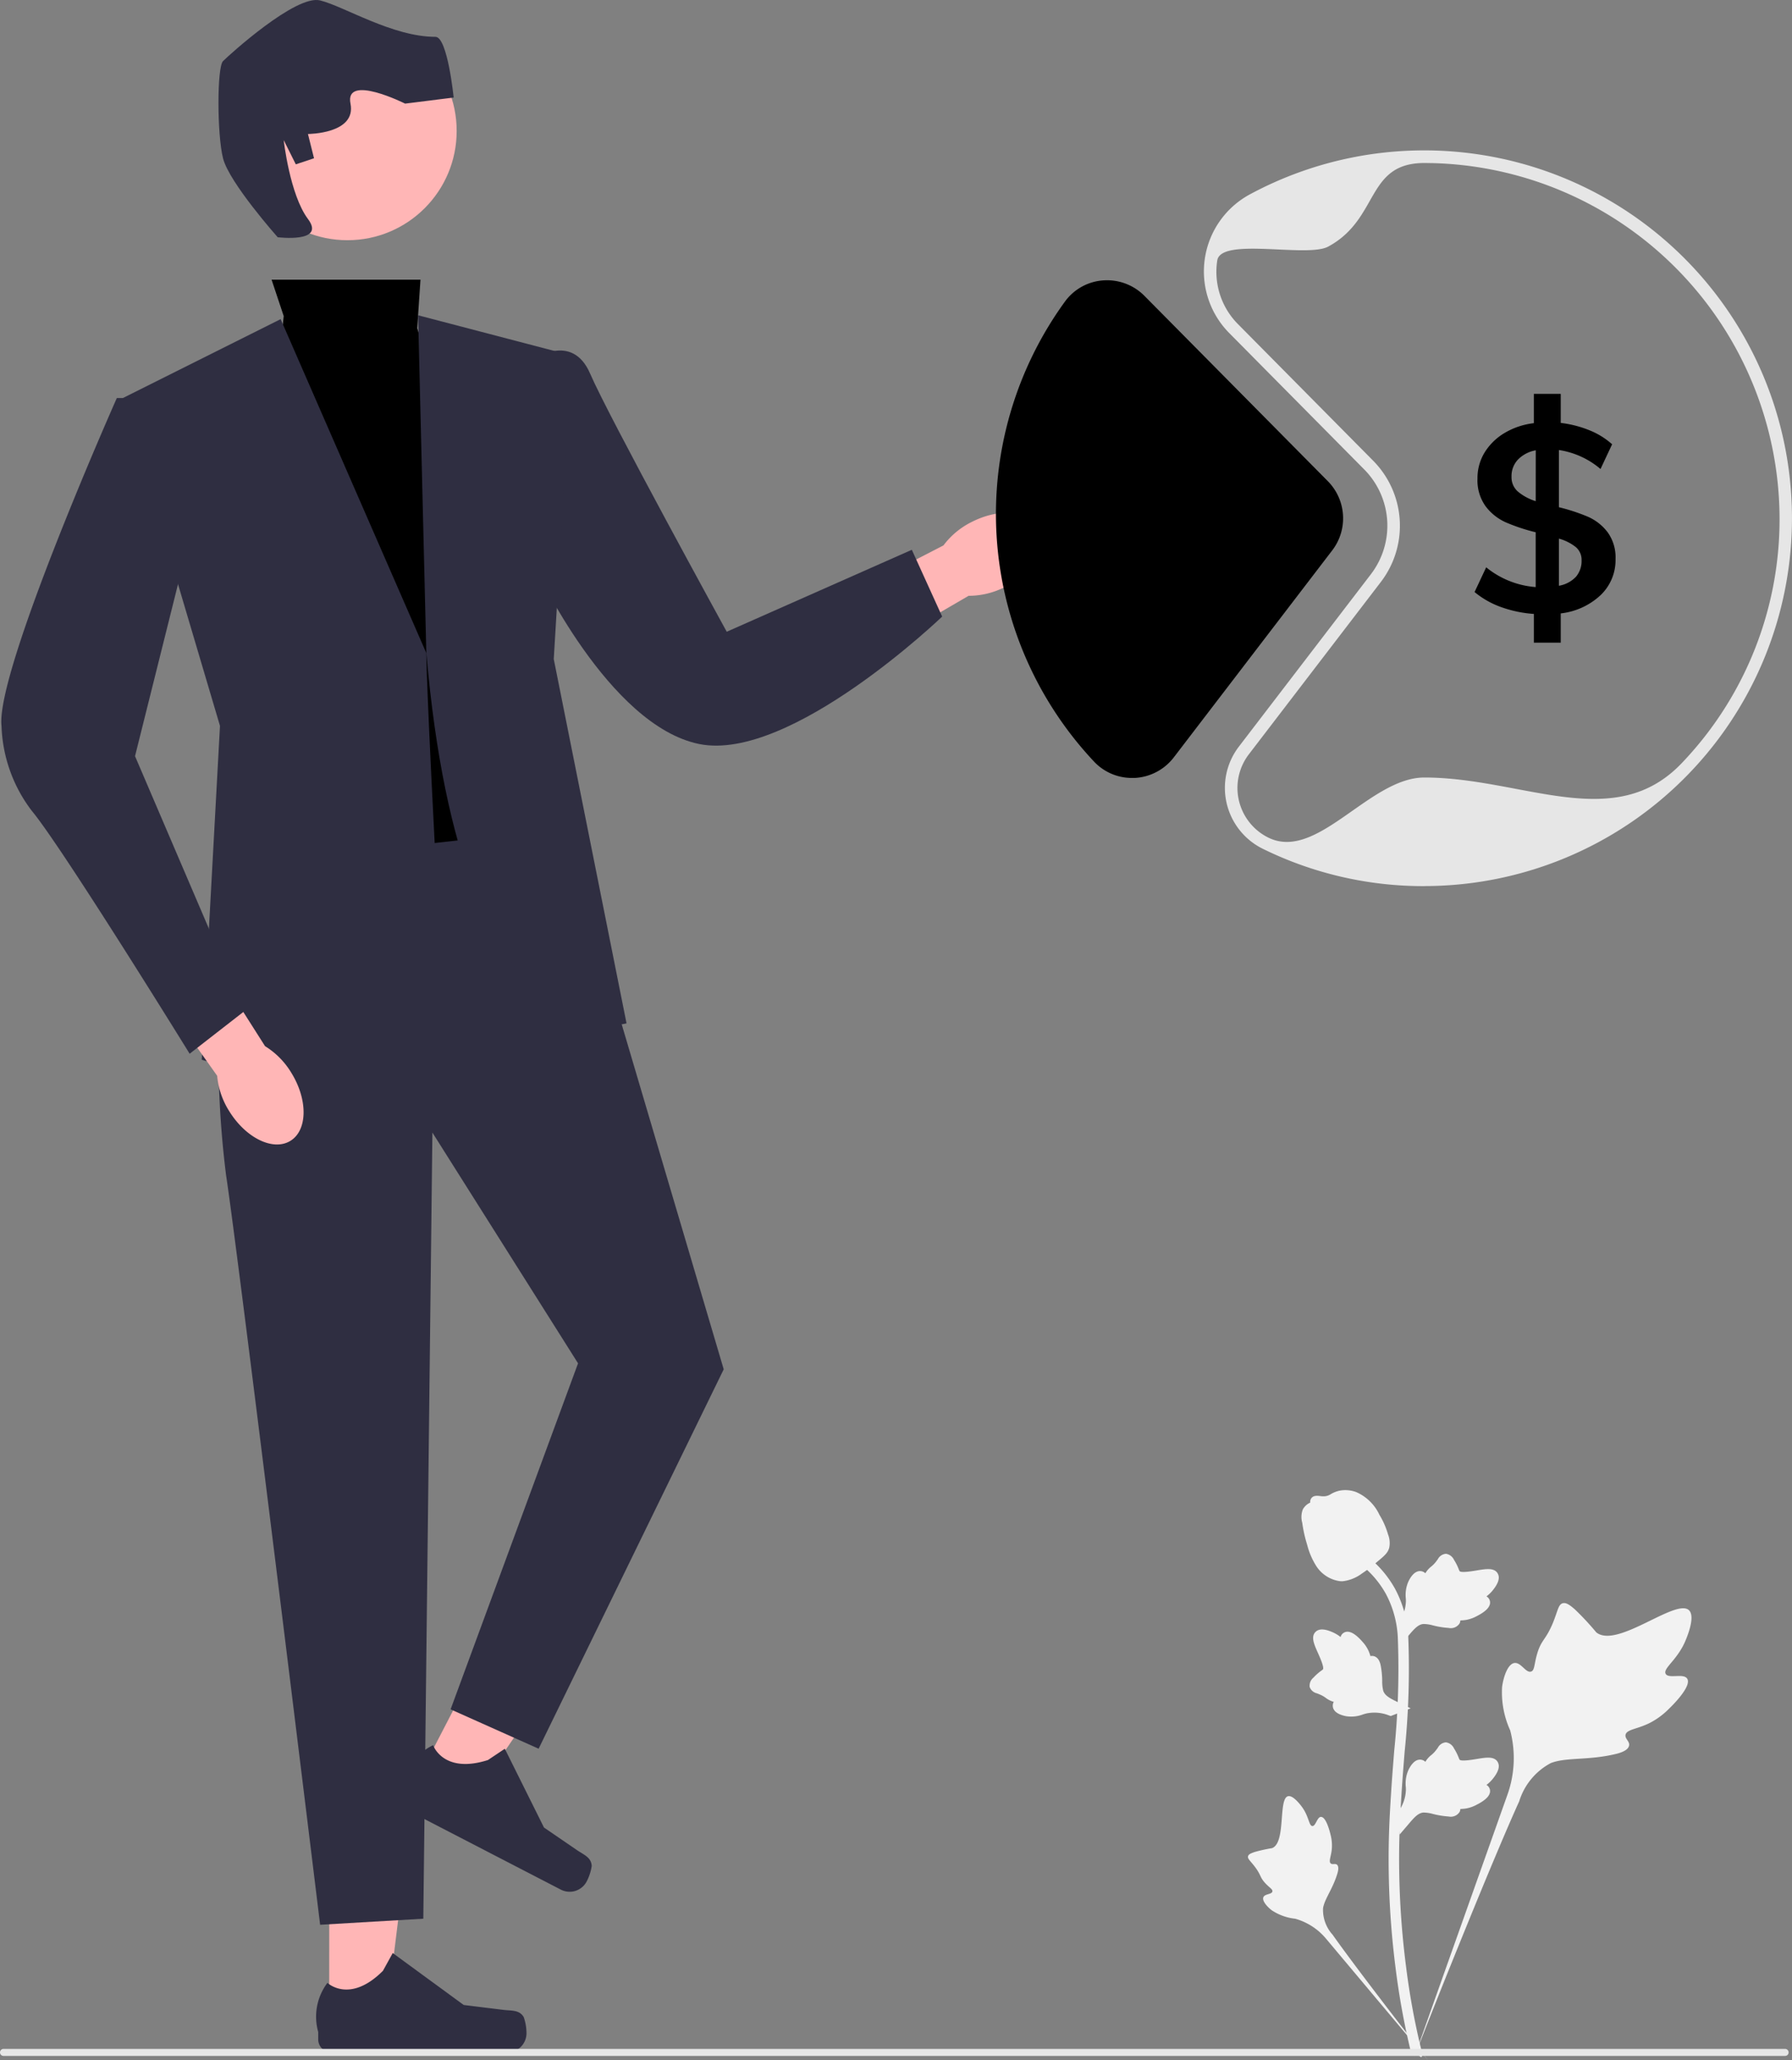<svg id="undraw_statistic_chart_re_w0pk" xmlns="http://www.w3.org/2000/svg" width="130.511" height="150" viewBox="0 0 130.511 150">
  <rect x="0" y="0" width="130.511" height="150" fill="#808080" stroke="none"/>
  <g id="그룹_4" data-name="그룹 4" transform="translate(90.888 108.486)">
    <path id="패스_164" data-name="패스 164" d="M358.317,389.025c-.257-.433-1.368.031-1.573-.363s.829-.989,1.419-2.352c.106-.246.777-1.8.281-2.274-.941-.906-5.246,2.834-6.753,1.61a20.129,20.129,0,0,0-1.562-1.676c-.4-.346-.639-.5-.872-.445-.331.083-.357.525-.711,1.4-.532,1.3-.846,1.226-1.156,2.267-.23.773-.177,1.222-.448,1.31-.383.124-.735-.7-1.221-.622s-.795,1.029-.889,1.744a6.694,6.694,0,0,0,.588,3.156,7.927,7.927,0,0,1-.212,4.725l-6.78,19.1c1.5-3.92,5.83-14.664,7.651-18.657a4.729,4.729,0,0,1,2.3-2.783c1.147-.444,2.723-.179,4.732-.663.235-.057.886-.222.968-.605.068-.317-.315-.493-.256-.79.079-.4.832-.4,1.758-.862a5.477,5.477,0,0,0,1.409-1.039c.105-.1,1.672-1.6,1.33-2.178h0Z" transform="translate(-326.323 -375.285)" fill="#f2f2f2"/>
    <path id="패스_165" data-name="패스 165" d="M303.973,431.21c-.287,0-.38.681-.632.667s-.246-.692-.745-1.375c-.09-.123-.657-.9-1.035-.794-.716.2-.123,3.393-1.158,3.779a11.462,11.462,0,0,0-1.273.283c-.285.1-.431.169-.47.3-.055.186.155.327.479.752.487.637.358.769.779,1.221.313.336.549.44.513.6-.05.224-.554.16-.658.42s.276.687.6.94a3.81,3.81,0,0,0,1.719.622,4.513,4.513,0,0,1,2.258,1.468l7.419,8.839c-1.492-1.866-5.515-7.093-6.949-9.139a2.693,2.693,0,0,1-.7-1.931c.113-.691.7-1.388,1.04-2.514.04-.131.147-.5-.018-.65-.136-.125-.333.012-.462-.1-.172-.154.042-.525.084-1.111a3.119,3.119,0,0,0-.1-.991c-.019-.081-.3-1.283-.685-1.281h0Z" transform="translate(-298.651 -407.414)" fill="#f2f2f2"/>
    <path id="패스_166" data-name="패스 166" d="M334.544,423.549l-.173-1.542.079-.117a2.854,2.854,0,0,0,.554-1.57c0-.08,0-.159-.007-.241a2.412,2.412,0,0,1,.175-1.188c.117-.26.445-.862.939-.787a.559.559,0,0,1,.31.151l.035-.055a1.7,1.7,0,0,1,.393-.432,1.984,1.984,0,0,0,.329-.333c.064-.08.114-.15.156-.209a.724.724,0,0,1,.589-.387.773.773,0,0,1,.588.447,3.715,3.715,0,0,1,.341.675,1.165,1.165,0,0,0,.058.133c.1.149.925.01,1.235-.041.7-.116,1.3-.217,1.548.223.178.314.046.73-.4,1.268a2.519,2.519,0,0,1-.422.395.516.516,0,0,1,.248.324h0c.094.374-.228.748-.955,1.115a2.568,2.568,0,0,1-.764.273,3,3,0,0,1-.429.038.507.507,0,0,1-.063.229.763.763,0,0,1-.794.319,6.229,6.229,0,0,1-1.124-.181,2.727,2.727,0,0,0-.71-.106c-.351.028-.621.309-.938.673l-.792.926Z" transform="translate(-323.501 -398.469)" fill="#f2f2f2"/>
    <path id="패스_167" data-name="패스 167" d="M320.751,395.564l-1.448.558-.133-.047a2.854,2.854,0,0,0-1.659-.137c-.077.02-.153.044-.231.068a2.413,2.413,0,0,1-1.193.132c-.281-.047-.946-.212-1-.709a.559.559,0,0,1,.068-.338l-.062-.02a1.7,1.7,0,0,1-.517-.27,1.986,1.986,0,0,0-.406-.234c-.093-.042-.174-.072-.241-.1A.724.724,0,0,1,313.4,394a.773.773,0,0,1,.283-.682,3.72,3.72,0,0,1,.566-.5,1.171,1.171,0,0,0,.114-.089c.118-.136-.225-.9-.353-1.184-.289-.644-.539-1.2-.177-1.554.259-.252.694-.229,1.33.07a2.519,2.519,0,0,1,.489.308.516.516,0,0,1,.25-.322h0c.338-.186.782.03,1.321.641a2.567,2.567,0,0,1,.458.67,3,3,0,0,1,.145.4.508.508,0,0,1,.237,0c.259.064.435.293.511.687a6.23,6.23,0,0,1,.11,1.133,2.727,2.727,0,0,0,.078.713c.116.332.457.522.889.737l1.1.531Z" transform="translate(-308.906 -379.667)" fill="#f2f2f2"/>
    <path id="패스_168" data-name="패스 168" d="M334.544,378.442l-.173-1.542.079-.117a2.854,2.854,0,0,0,.554-1.57c0-.08,0-.159-.007-.241a2.412,2.412,0,0,1,.175-1.188c.117-.26.445-.862.939-.787a.559.559,0,0,1,.31.151l.035-.055a1.7,1.7,0,0,1,.393-.432,1.984,1.984,0,0,0,.329-.333c.064-.08.114-.15.156-.209a.724.724,0,0,1,.589-.387.773.773,0,0,1,.588.447,3.715,3.715,0,0,1,.341.675,1.168,1.168,0,0,0,.058.133c.1.149.925.01,1.235-.041.7-.116,1.3-.217,1.548.223.178.314.046.73-.4,1.268a2.519,2.519,0,0,1-.422.395.516.516,0,0,1,.248.324h0c.094.374-.228.748-.955,1.115a2.568,2.568,0,0,1-.764.273,3,3,0,0,1-.429.038.507.507,0,0,1-.063.229.763.763,0,0,1-.794.319,6.226,6.226,0,0,1-1.124-.181,2.727,2.727,0,0,0-.71-.106c-.351.028-.621.309-.938.673l-.792.926Z" transform="translate(-323.501 -367.09)" fill="#f2f2f2"/>
    <path id="패스_169" data-name="패스 169" d="M330.069,408.809l-.323-.2-.078-.373.078.373-.377.043c-.006-.035-.026-.115-.057-.241a53.94,53.94,0,0,1-1.112-6.094,62.119,62.119,0,0,1-.5-7.051c-.035-2.376.077-4.174.168-5.62.068-1.09.151-2.129.232-3.14a58.712,58.712,0,0,0,.268-8.08,7.486,7.486,0,0,0-.871-3.341,7.094,7.094,0,0,0-1.822-2.137l.475-.6a7.869,7.869,0,0,1,2.016,2.368,8.2,8.2,0,0,1,.964,3.667,59.288,59.288,0,0,1-.27,8.18c-.08,1.008-.163,2.041-.231,3.127-.089,1.432-.2,3.215-.166,5.56a61.374,61.374,0,0,0,.5,6.965,53.09,53.09,0,0,0,1.1,6.01c.089.363.107.439.016.582Z" transform="translate(-317.448 -367.517)" fill="#f2f2f2"/>
    <path id="패스_170" data-name="패스 170" d="M314.4,363.114c-.031,0-.063,0-.095,0a2.438,2.438,0,0,1-1.788-1.155,5.333,5.333,0,0,1-.638-1.519,9.52,9.52,0,0,1-.351-1.575,1.546,1.546,0,0,1,.042-.984,1.164,1.164,0,0,1,.537-.491.431.431,0,0,1,.03-.225c.13-.318.476-.276.662-.256a1.873,1.873,0,0,0,.34.021.959.959,0,0,0,.471-.159,2.121,2.121,0,0,1,.638-.251,2.274,2.274,0,0,1,1.2.1,3.342,3.342,0,0,1,1.7,1.659,5.824,5.824,0,0,1,.629,1.434,1.706,1.706,0,0,1,.086.952c-.094.364-.315.573-.878,1.033a10.228,10.228,0,0,1-1.136.87,2.866,2.866,0,0,1-1.451.554Z" transform="translate(-307.572 -356.475)" fill="#f2f2f2"/>
  </g>
  <g id="그룹_7" data-name="그룹 7" transform="translate(0.094 0)">
    <path id="b-545" d="M210.409,128.071c2.063-1.031,3.2-2.932,2.547-4.245s-2.861-1.541-4.925-.509a5.773,5.773,0,0,0-2.106,1.732l-8.687,4.481,2.189,4.032,8.331-4.845A5.773,5.773,0,0,0,210.409,128.071Z" transform="translate(-137.308 -85.338)" fill="#ffb6b6"/>
    <g id="그룹_5" data-name="그룹 5" transform="translate(22.927 131.009)">
      <path id="패스_171" data-name="패스 171" d="M78.788,446.436h4.135l1.967-15.95h-6.1Z" transform="translate(-77.831 -430.486)" fill="#ffb6b6"/>
      <path id="패스_172" data-name="패스 172" d="M90.769,471.923h0a3.551,3.551,0,0,1,.2,1.169h0a1.4,1.4,0,0,1-1.4,1.4H76.757a.957.957,0,0,1-.957-.957v-.533a4.093,4.093,0,0,1,.671-3.577s1.621,1.546,4.043-.876l.714-1.294,5.17,3.781,2.866.353c.627.077,1.183-.012,1.505.531h0Z" transform="translate(-75.646 -456.067)" fill="#2f2e41"/>
    </g>
    <g id="그룹_6" data-name="그룹 6" transform="translate(28.857 115.257)">
      <path id="패스_173" data-name="패스 173" d="M100.126,392.89l3.672,1.9,9.08-13.26-5.42-2.806Z" transform="translate(-98.606 -378.726)" fill="#ffb6b6"/>
      <path id="패스_174" data-name="패스 174" d="M109.277,426.3h0a3.55,3.55,0,0,1-.363,1.128h0a1.4,1.4,0,0,1-1.892.6L95.65,422.146a.957.957,0,0,1-.41-1.29l.245-.473a4.093,4.093,0,0,1,2.24-2.868s.729,2.119,3.993,1.081l1.229-.821,2.853,5.735,2.383,1.631c.521.357,1.056.533,1.093,1.164Z" transform="translate(-95.133 -405.709)" fill="#2f2e41"/>
    </g>
    <path id="패스_175" data-name="패스 175" d="M63.981,66.908H74.825l-.237,3.536L81.66,92.985l1.326,15.027-13.259,2.21L63.539,82.377,64.865,69.56Z" transform="translate(-44.296 -46.546)"/>
    <path id="패스_176" data-name="패스 176" d="M40.9,76.348,29.409,82.094l7.072,23.867L35.155,130.27s18.121,5.746,17.237-10.607-.884-19.005-.884-19.005L40.9,76.348Z" transform="translate(-20.554 -53.113)" fill="#2f2e41"/>
    <path id="패스_177" data-name="패스 177" d="M127.44,84.549s2.873-2.093,4.2,1,9.945,18.784,9.945,18.784l13.48-5.967,2.21,4.862s-11.049,10.607-17.679,9.282-11.933-12.817-11.933-12.817l-.221-15.144Z" transform="translate(-88.751 -58.337)" fill="#2f2e41"/>
    <path id="패스_178" data-name="패스 178" d="M52.394,210.717a71.035,71.035,0,0,0,.442,12.817c.884,5.746,6.851,54.584,6.851,54.584l7.514-.442.663-57.236,10.607,16.8-9.282,25.193L75.6,265.3l13.48-27.624L79.8,206.3l-2.652-7.956-19.889,2.21-4.862,10.166Z" transform="translate(-36.466 -137.98)" fill="#2f2e41"/>
    <path id="패스_179" data-name="패스 179" d="M115.239,126.977s-11.933,3.536-14.585-26.961l-.6-24.589,11.207,2.932-1.326,22.1,5.3,26.519Z" transform="translate(-69.699 -52.472)" fill="#2f2e41"/>
    <circle id="타원_47" data-name="타원 47" cx="7.956" cy="7.956" r="7.956" transform="translate(17.253 1.578)" fill="#ffb6b6"/>
    <path id="패스_180" data-name="패스 180" d="M56.592,17.268s-3.536-3.978-3.978-5.746-.442-6.63,0-7.072,5.3-4.862,7.072-4.42,5.272,2.652,8.4,2.652c.884,0,1.326,4.42,1.326,4.42l-3.536.442s-4.42-2.21-3.978,0S58.8,9.755,58.8,9.755l.442,1.768-1.326.442L57.034,10.2s.442,3.978,1.768,5.746-2.21,1.326-2.21,1.326Z" transform="translate(-36.466 0)" fill="#2f2e41"/>
    <path id="c-546" d="M40.109,236.164c1.213,1.962,3.209,2.927,4.457,2.154s1.277-2.988.063-4.951a5.773,5.773,0,0,0-1.915-1.941l-5.244-8.248-3.818,2.544,5.575,7.861a5.773,5.773,0,0,0,.881,2.581Z" transform="translate(-23.505 -155.258)" fill="#ffb6b6"/>
    <path id="패스_181" data-name="패스 181" d="M10.934,95.228H8.724S-.115,115.117.327,119.1a10.737,10.737,0,0,0,2.21,6.188c2.21,2.652,11.491,17.679,11.491,17.679l3.978-3.094L10.05,121.3l4.862-19.447-3.978-6.63Z" transform="translate(-0.31 -66.247)" fill="#2f2e41"/>
  </g>
  <path id="패스_182" data-name="패스 182" d="M130.265,490.432h0a.256.256,0,0,1-.256.256H.256A.256.256,0,0,1,0,490.432H0a.256.256,0,0,1,.256-.256H130.009A.256.256,0,0,1,130.265,490.432Z" transform="translate(0 -341.001)" fill="#e6e6e6"/>
  <path id="패스_183" data-name="패스 183" d="M248.248,103.3a3.775,3.775,0,0,1-2.755-1.187,26.313,26.313,0,0,1-2.119-33.5,3.767,3.767,0,0,1,2.767-1.537,3.832,3.832,0,0,1,3.022,1.128l13.364,13.5a3.84,3.84,0,0,1,.318,5.017L251.3,101.8a3.833,3.833,0,0,1-2.854,1.5q-.1,0-.194,0Z" transform="translate(-165.811 -46.66)"/>
  <path id="패스_184" data-name="패스 184" d="M304.151,89.561A26.493,26.493,0,0,1,292.4,86.847,4.943,4.943,0,0,1,290.65,79.4l9.624-12.562a5.815,5.815,0,0,0-.482-7.6l-9.852-9.951a6.376,6.376,0,0,1,1.524-10.1,26.782,26.782,0,1,1,12.687,50.37Zm.01-52.649c-4.286,0-3.26,4.065-7.009,6.087-1.539.829-7.822-.71-8.079,1.015a5.4,5.4,0,0,0,1.517,4.636l9.852,9.951A6.732,6.732,0,0,1,301,67.4l-9.624,12.562a4.03,4.03,0,0,0,1.426,6.07c3.551,1.739,7.37-4.379,11.35-4.379,7.167,0,13.832,4.135,18.767-1.065a25.672,25.672,0,0,0,7.065-19.2A25.942,25.942,0,0,0,304.7,36.918c-.181,0-.362-.006-.542-.006Z" transform="translate(-200.421 -25.044)" fill="#e6e6e6"/>
  <path id="패스_185" data-name="패스 185" d="M571.681,278.565a3.643,3.643,0,0,0-1.418-1.123,13.78,13.78,0,0,0-2.132-.7v-4.165a6.067,6.067,0,0,1,3.031,1.382l.845-1.8a5.591,5.591,0,0,0-1.649-1.019,8.106,8.106,0,0,0-2.093-.537V268.49h-1.958v2.132a5.361,5.361,0,0,0-2.139.718,4.252,4.252,0,0,0-1.45,1.421,3.57,3.57,0,0,0-.516,1.891,3.231,3.231,0,0,0,.594,2.023,3.762,3.762,0,0,0,1.478,1.172,13.666,13.666,0,0,0,2.168.718v3.991a6.48,6.48,0,0,1-3.607-1.439l-.845,1.8a6.375,6.375,0,0,0,1.929,1.094,8.858,8.858,0,0,0,2.388.5v2.093h1.958v-2.132a5.067,5.067,0,0,0,2.907-1.333,3.524,3.524,0,0,0,1.084-2.619A3.126,3.126,0,0,0,571.681,278.565Zm-5.238-2.264a3.76,3.76,0,0,1-1.3-.7,1.38,1.38,0,0,1-.462-1.084,1.745,1.745,0,0,1,.472-1.247,2.387,2.387,0,0,1,1.294-.672Zm2.917,5.518a2.219,2.219,0,0,1-1.229.641v-3.433a3.433,3.433,0,0,1,1.229.615,1.208,1.208,0,0,1,.423.96,1.764,1.764,0,0,1-.423,1.219Z" transform="translate(-454.597 -239.812)"/>
</svg>
